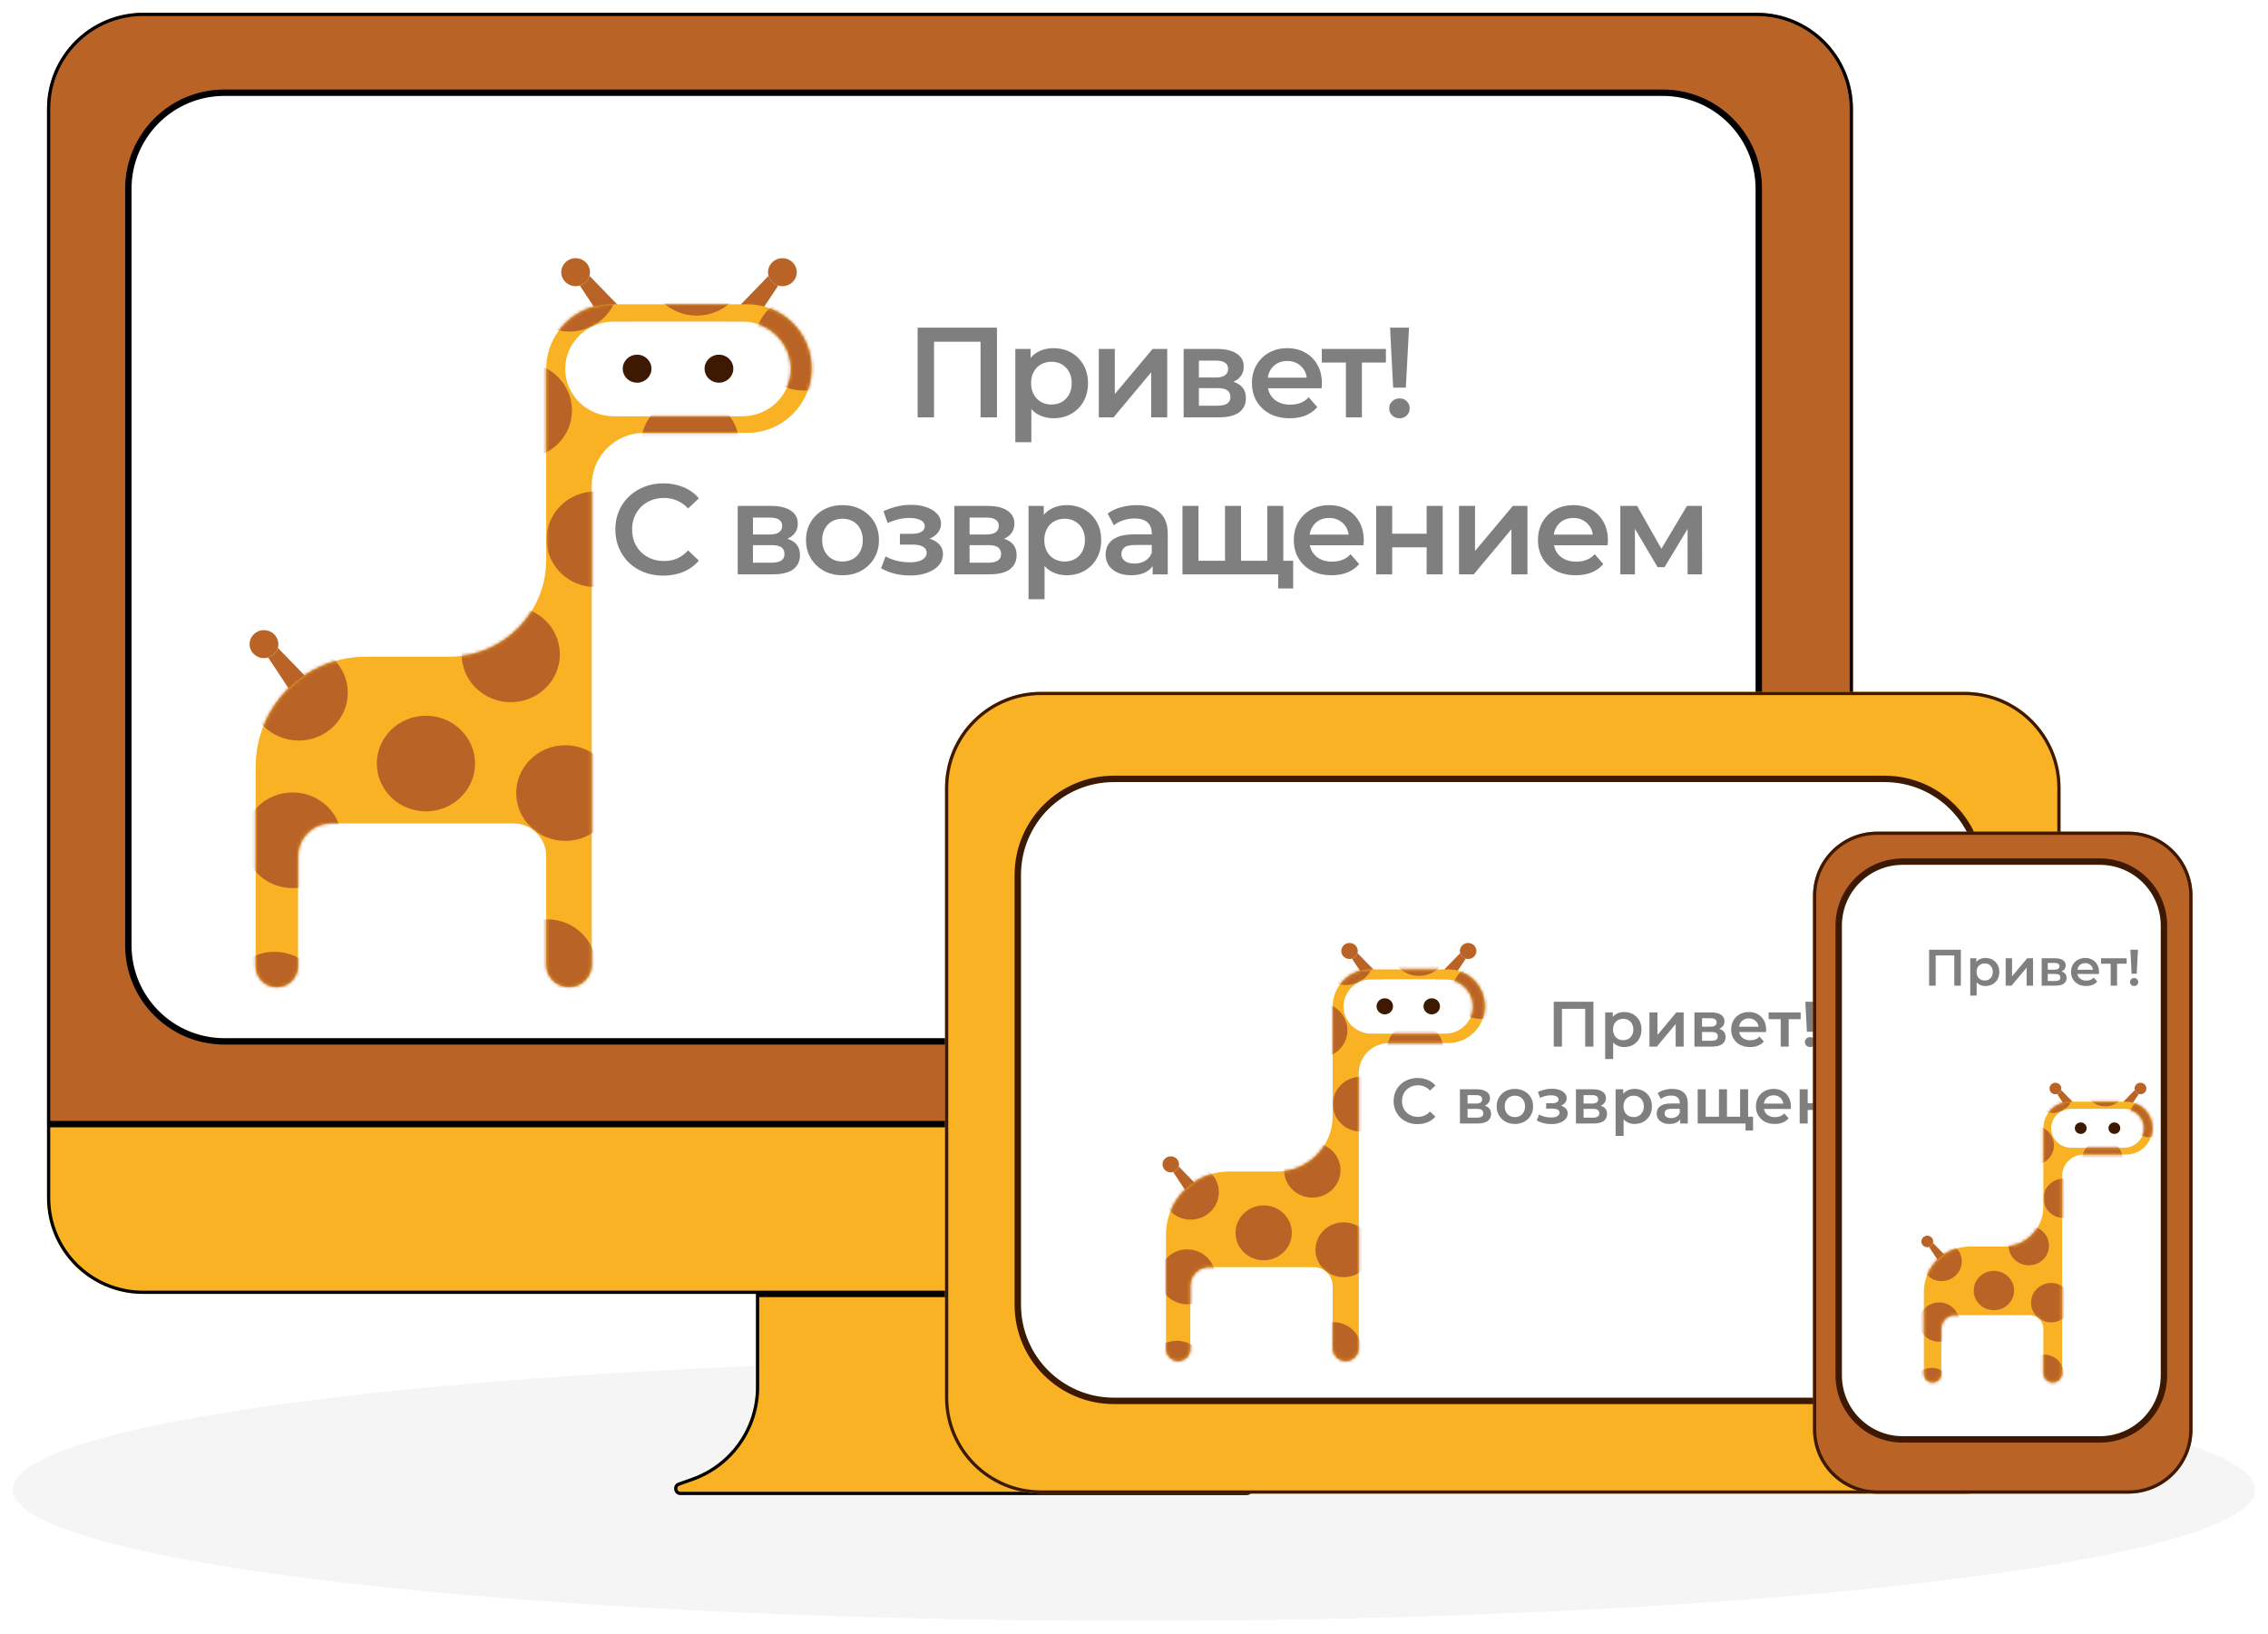 <svg width="708" height="510" viewBox="0 0 708 510" fill="none" xmlns="http://www.w3.org/2000/svg">
<g filter="url(#filter0_d_15_131)">
<ellipse cx="354" cy="460.942" rx="350" ry="41" fill="#F5F5F5"/>
<path d="M70.062 24.937C53.493 24.937 40.062 38.368 40.062 54.937V291.059C40.062 307.628 53.493 321.059 70.062 321.059H519.037C535.605 321.059 549.037 307.628 549.037 291.059V54.937C549.037 38.368 535.605 24.937 519.037 24.937H70.062Z" fill="white"/>
<path fill-rule="evenodd" clip-rule="evenodd" d="M578.426 30C578.426 13.431 564.995 0 548.426 0H44.68C28.111 0 14.68 13.431 14.68 30V346.887H578.426V30ZM70.062 321.059C53.493 321.059 40.062 307.628 40.062 291.059V54.937C40.062 38.368 53.493 24.937 70.062 24.937H519.037C535.605 24.937 549.037 38.368 549.037 54.937V291.059C549.037 307.628 535.605 321.059 519.037 321.059H70.062Z" fill="#B96426"/>
<path d="M14.68 346.887V369.877C14.68 386.446 28.111 399.877 44.68 399.877H235.992H365.574H548.426C564.995 399.877 578.426 386.446 578.426 369.877V346.887H14.68Z" fill="#FAB225"/>
<path d="M385.552 457.276C373.577 453.032 365.574 441.705 365.574 429V399.877H235.992V429C235.992 441.705 227.99 453.032 216.014 457.276L211.775 458.779C209.657 459.53 210.196 462.664 212.444 462.664H389.123C391.37 462.664 391.909 459.53 389.791 458.779L385.552 457.276Z" fill="#FAB225"/>
<path d="M235.992 399.377H235.492H44.68C28.387 399.377 15.18 386.169 15.18 369.877V347.387H577.926V369.877C577.926 386.169 564.719 399.377 548.426 399.377H366.074H365.574H235.992ZM577.926 346.387H15.18V30C15.18 13.708 28.387 0.5 44.68 0.5H548.426C564.719 0.5 577.926 13.708 577.926 30V346.387ZM70.062 24.437C53.217 24.437 39.562 38.092 39.562 54.937V291.059C39.562 307.904 53.217 321.559 70.062 321.559H519.037C535.881 321.559 549.537 307.904 549.537 291.059V54.937C549.537 38.092 535.881 24.437 519.037 24.437H70.062ZM40.562 54.937C40.562 38.644 53.769 25.437 70.062 25.437H519.037C535.329 25.437 548.537 38.644 548.537 54.937V291.059C548.537 307.352 535.329 320.559 519.037 320.559H70.062C53.769 320.559 40.562 307.352 40.562 291.059V54.937ZM365.074 429C365.074 441.917 373.21 453.433 385.385 457.748L389.624 459.25C391.213 459.813 390.808 462.164 389.123 462.164H212.444C210.758 462.164 210.354 459.813 211.943 459.25L216.182 457.748C228.356 453.433 236.492 441.917 236.492 429V400.377H365.074V429Z" stroke="black"/>
<path d="M286.459 126.278V98.278H311.219V126.278H306.099V101.398L307.299 102.678H290.379L291.579 101.398V126.278H286.459ZM328.794 126.558C327.061 126.558 325.474 126.158 324.034 125.358C322.621 124.558 321.487 123.358 320.634 121.758C319.807 120.132 319.394 118.078 319.394 115.598C319.394 113.092 319.794 111.038 320.594 109.438C321.421 107.838 322.541 106.652 323.954 105.878C325.367 105.078 326.981 104.678 328.794 104.678C330.901 104.678 332.754 105.132 334.354 106.038C335.981 106.945 337.261 108.212 338.194 109.838C339.154 111.465 339.634 113.385 339.634 115.598C339.634 117.812 339.154 119.745 338.194 121.398C337.261 123.025 335.981 124.292 334.354 125.198C332.754 126.105 330.901 126.558 328.794 126.558ZM316.954 134.038V104.918H321.714V109.958L321.554 115.638L321.954 121.318V134.038H316.954ZM328.234 122.278C329.434 122.278 330.501 122.012 331.434 121.478C332.394 120.945 333.154 120.172 333.714 119.158C334.274 118.145 334.554 116.958 334.554 115.598C334.554 114.212 334.274 113.025 333.714 112.038C333.154 111.025 332.394 110.252 331.434 109.718C330.501 109.185 329.434 108.918 328.234 108.918C327.034 108.918 325.954 109.185 324.994 109.718C324.034 110.252 323.274 111.025 322.714 112.038C322.154 113.025 321.874 114.212 321.874 115.598C321.874 116.958 322.154 118.145 322.714 119.158C323.274 120.172 324.034 120.945 324.994 121.478C325.954 122.012 327.034 122.278 328.234 122.278ZM343.01 126.278V104.918H348.01V118.998L359.81 104.918H364.37V126.278H359.37V112.198L347.61 126.278H343.01ZM369.496 126.278V104.918H379.936C382.523 104.918 384.55 105.398 386.016 106.358C387.51 107.318 388.256 108.678 388.256 110.438C388.256 112.172 387.563 113.532 386.176 114.518C384.79 115.478 382.95 115.958 380.656 115.958L381.256 114.718C383.843 114.718 385.763 115.198 387.016 116.158C388.296 117.092 388.936 118.465 388.936 120.278C388.936 122.172 388.23 123.652 386.816 124.718C385.403 125.758 383.256 126.278 380.376 126.278H369.496ZM374.256 122.638H379.976C381.336 122.638 382.363 122.425 383.056 121.998C383.75 121.545 384.096 120.865 384.096 119.958C384.096 118.998 383.776 118.292 383.136 117.838C382.496 117.385 381.496 117.158 380.136 117.158H374.256V122.638ZM374.256 113.838H379.496C380.776 113.838 381.736 113.612 382.376 113.158C383.043 112.678 383.376 112.012 383.376 111.158C383.376 110.278 383.043 109.625 382.376 109.198C381.736 108.772 380.776 108.558 379.496 108.558H374.256V113.838ZM402.622 126.558C400.249 126.558 398.169 126.092 396.382 125.158C394.622 124.198 393.249 122.892 392.262 121.238C391.302 119.585 390.822 117.705 390.822 115.598C390.822 113.465 391.289 111.585 392.222 109.958C393.182 108.305 394.489 107.012 396.142 106.078C397.822 105.145 399.729 104.678 401.862 104.678C403.942 104.678 405.795 105.132 407.422 106.038C409.049 106.945 410.329 108.225 411.262 109.878C412.195 111.532 412.662 113.478 412.662 115.718C412.662 115.932 412.649 116.172 412.622 116.438C412.622 116.705 412.609 116.958 412.582 117.198H394.782V113.878H409.942L407.982 114.918C408.009 113.692 407.755 112.612 407.222 111.678C406.689 110.745 405.955 110.012 405.022 109.478C404.115 108.945 403.062 108.678 401.862 108.678C400.635 108.678 399.555 108.945 398.622 109.478C397.715 110.012 396.995 110.758 396.462 111.718C395.955 112.652 395.702 113.758 395.702 115.038V115.838C395.702 117.118 395.995 118.252 396.582 119.238C397.169 120.225 397.995 120.985 399.062 121.518C400.129 122.052 401.355 122.318 402.742 122.318C403.942 122.318 405.022 122.132 405.982 121.758C406.942 121.385 407.795 120.798 408.542 119.998L411.222 123.078C410.262 124.198 409.049 125.065 407.582 125.678C406.142 126.265 404.489 126.558 402.622 126.558ZM420.15 126.278V107.958L421.31 109.158H412.63V104.918H432.63V109.158H423.99L425.15 107.958V126.278H420.15ZM434.897 116.998L433.937 98.278H439.857L438.857 116.998H434.897ZM436.897 126.558C435.964 126.558 435.191 126.252 434.577 125.638C433.964 125.025 433.657 124.292 433.657 123.438C433.657 122.585 433.964 121.865 434.577 121.278C435.191 120.665 435.964 120.358 436.897 120.358C437.831 120.358 438.591 120.665 439.177 121.278C439.764 121.865 440.057 122.585 440.057 123.438C440.057 124.292 439.764 125.025 439.177 125.638C438.591 126.252 437.831 126.558 436.897 126.558ZM207.047 175.678C204.914 175.678 202.927 175.332 201.087 174.638C199.274 173.918 197.687 172.918 196.327 171.638C194.994 170.332 193.954 168.798 193.207 167.038C192.461 165.278 192.087 163.358 192.087 161.278C192.087 159.198 192.461 157.278 193.207 155.518C193.954 153.758 195.007 152.238 196.367 150.958C197.727 149.652 199.314 148.652 201.127 147.958C202.941 147.238 204.927 146.878 207.087 146.878C209.381 146.878 211.474 147.278 213.367 148.078C215.261 148.852 216.861 150.012 218.167 151.558L214.807 154.718C213.794 153.625 212.661 152.812 211.407 152.278C210.154 151.718 208.794 151.438 207.327 151.438C205.861 151.438 204.514 151.678 203.287 152.158C202.087 152.638 201.034 153.318 200.127 154.198C199.247 155.078 198.554 156.118 198.047 157.318C197.567 158.518 197.327 159.838 197.327 161.278C197.327 162.718 197.567 164.038 198.047 165.238C198.554 166.438 199.247 167.478 200.127 168.358C201.034 169.238 202.087 169.918 203.287 170.398C204.514 170.878 205.861 171.118 207.327 171.118C208.794 171.118 210.154 170.852 211.407 170.318C212.661 169.758 213.794 168.918 214.807 167.798L218.167 170.998C216.861 172.518 215.261 173.678 213.367 174.478C211.474 175.278 209.367 175.678 207.047 175.678ZM230.29 175.278V153.918H240.73C243.317 153.918 245.343 154.398 246.81 155.358C248.303 156.318 249.05 157.678 249.05 159.438C249.05 161.172 248.357 162.532 246.97 163.518C245.583 164.478 243.743 164.958 241.45 164.958L242.05 163.718C244.637 163.718 246.557 164.198 247.81 165.158C249.09 166.092 249.73 167.465 249.73 169.278C249.73 171.172 249.023 172.652 247.61 173.718C246.197 174.758 244.05 175.278 241.17 175.278H230.29ZM235.05 171.638H240.77C242.13 171.638 243.157 171.425 243.85 170.998C244.543 170.545 244.89 169.865 244.89 168.958C244.89 167.998 244.57 167.292 243.93 166.838C243.29 166.385 242.29 166.158 240.93 166.158H235.05V171.638ZM235.05 162.838H240.29C241.57 162.838 242.53 162.612 243.17 162.158C243.837 161.678 244.17 161.012 244.17 160.158C244.17 159.278 243.837 158.625 243.17 158.198C242.53 157.772 241.57 157.558 240.29 157.558H235.05V162.838ZM262.976 175.558C260.789 175.558 258.842 175.092 257.136 174.158C255.429 173.198 254.082 171.892 253.096 170.238C252.109 168.585 251.616 166.705 251.616 164.598C251.616 162.465 252.109 160.585 253.096 158.958C254.082 157.305 255.429 156.012 257.136 155.078C258.842 154.145 260.789 153.678 262.976 153.678C265.189 153.678 267.149 154.145 268.856 155.078C270.589 156.012 271.936 157.292 272.896 158.918C273.882 160.545 274.376 162.438 274.376 164.598C274.376 166.705 273.882 168.585 272.896 170.238C271.936 171.892 270.589 173.198 268.856 174.158C267.149 175.092 265.189 175.558 262.976 175.558ZM262.976 171.278C264.202 171.278 265.296 171.012 266.256 170.478C267.216 169.945 267.962 169.172 268.496 168.158C269.056 167.145 269.336 165.958 269.336 164.598C269.336 163.212 269.056 162.025 268.496 161.038C267.962 160.025 267.216 159.252 266.256 158.718C265.296 158.185 264.216 157.918 263.016 157.918C261.789 157.918 260.696 158.185 259.736 158.718C258.802 159.252 258.056 160.025 257.496 161.038C256.936 162.025 256.656 163.212 256.656 164.598C256.656 165.958 256.936 167.145 257.496 168.158C258.056 169.172 258.802 169.945 259.736 170.478C260.696 171.012 261.776 171.278 262.976 171.278ZM284.163 175.638C282.536 175.638 280.923 175.452 279.323 175.078C277.749 174.678 276.323 174.118 275.043 173.398L276.443 169.678C277.483 170.265 278.656 170.718 279.963 171.038C281.269 171.358 282.576 171.518 283.883 171.518C285.003 171.518 285.963 171.412 286.763 171.198C287.563 170.958 288.176 170.612 288.603 170.158C289.056 169.705 289.283 169.185 289.283 168.598C289.283 167.745 288.909 167.105 288.163 166.678C287.443 166.225 286.403 165.998 285.043 165.998H280.923V162.638H284.643C285.496 162.638 286.216 162.545 286.803 162.358C287.416 162.172 287.883 161.892 288.203 161.518C288.523 161.145 288.683 160.705 288.683 160.198C288.683 159.692 288.483 159.252 288.083 158.878C287.709 158.478 287.163 158.185 286.443 157.998C285.723 157.785 284.856 157.678 283.843 157.678C282.776 157.678 281.669 157.812 280.523 158.078C279.403 158.345 278.256 158.732 277.083 159.238L275.803 155.558C277.163 154.945 278.483 154.478 279.763 154.158C281.069 153.812 282.363 153.625 283.643 153.598C285.589 153.518 287.323 153.718 288.843 154.198C290.363 154.678 291.563 155.372 292.443 156.278C293.323 157.185 293.763 158.252 293.763 159.478C293.763 160.492 293.443 161.412 292.803 162.238C292.189 163.038 291.336 163.665 290.243 164.118C289.176 164.572 287.949 164.798 286.563 164.798L286.723 163.718C289.096 163.718 290.963 164.198 292.323 165.158C293.683 166.092 294.363 167.372 294.363 168.998C294.363 170.305 293.923 171.465 293.043 172.478C292.163 173.465 290.949 174.238 289.403 174.798C287.883 175.358 286.136 175.638 284.163 175.638ZM297.912 175.278V153.918H308.352C310.939 153.918 312.965 154.398 314.432 155.358C315.925 156.318 316.672 157.678 316.672 159.438C316.672 161.172 315.979 162.532 314.592 163.518C313.205 164.478 311.365 164.958 309.072 164.958L309.672 163.718C312.259 163.718 314.179 164.198 315.432 165.158C316.712 166.092 317.352 167.465 317.352 169.278C317.352 171.172 316.645 172.652 315.232 173.718C313.819 174.758 311.672 175.278 308.792 175.278H297.912ZM302.672 171.638H308.392C309.752 171.638 310.779 171.425 311.472 170.998C312.165 170.545 312.512 169.865 312.512 168.958C312.512 167.998 312.192 167.292 311.552 166.838C310.912 166.385 309.912 166.158 308.552 166.158H302.672V171.638ZM302.672 162.838H307.912C309.192 162.838 310.152 162.612 310.792 162.158C311.459 161.678 311.792 161.012 311.792 160.158C311.792 159.278 311.459 158.625 310.792 158.198C310.152 157.772 309.192 157.558 307.912 157.558H302.672V162.838ZM332.918 175.558C331.184 175.558 329.598 175.158 328.158 174.358C326.744 173.558 325.611 172.358 324.758 170.758C323.931 169.132 323.518 167.078 323.518 164.598C323.518 162.092 323.918 160.038 324.718 158.438C325.544 156.838 326.664 155.652 328.078 154.878C329.491 154.078 331.104 153.678 332.918 153.678C335.024 153.678 336.878 154.132 338.478 155.038C340.104 155.945 341.384 157.212 342.318 158.838C343.278 160.465 343.758 162.385 343.758 164.598C343.758 166.812 343.278 168.745 342.318 170.398C341.384 172.025 340.104 173.292 338.478 174.198C336.878 175.105 335.024 175.558 332.918 175.558ZM321.078 183.038V153.918H325.838V158.958L325.678 164.638L326.078 170.318V183.038H321.078ZM332.358 171.278C333.558 171.278 334.624 171.012 335.558 170.478C336.518 169.945 337.278 169.172 337.838 168.158C338.398 167.145 338.678 165.958 338.678 164.598C338.678 163.212 338.398 162.025 337.838 161.038C337.278 160.025 336.518 159.252 335.558 158.718C334.624 158.185 333.558 157.918 332.358 157.918C331.158 157.918 330.078 158.185 329.118 158.718C328.158 159.252 327.398 160.025 326.838 161.038C326.278 162.025 325.998 163.212 325.998 164.598C325.998 165.958 326.278 167.145 326.838 168.158C327.398 169.172 328.158 169.945 329.118 170.478C330.078 171.012 331.158 171.278 332.358 171.278ZM359.82 175.278V170.958L359.54 170.038V162.478C359.54 161.012 359.1 159.878 358.22 159.078C357.34 158.252 356.007 157.838 354.22 157.838C353.02 157.838 351.834 158.025 350.66 158.398C349.514 158.772 348.54 159.292 347.74 159.958L345.78 156.318C346.927 155.438 348.287 154.785 349.86 154.358C351.46 153.905 353.114 153.678 354.82 153.678C357.914 153.678 360.3 154.425 361.98 155.918C363.687 157.385 364.54 159.665 364.54 162.758V175.278H359.82ZM353.1 175.558C351.5 175.558 350.1 175.292 348.9 174.758C347.7 174.198 346.767 173.438 346.1 172.478C345.46 171.492 345.14 170.385 345.14 169.158C345.14 167.958 345.42 166.878 345.98 165.918C346.567 164.958 347.514 164.198 348.82 163.638C350.127 163.078 351.86 162.798 354.02 162.798H360.22V166.118H354.38C352.674 166.118 351.527 166.398 350.94 166.958C350.354 167.492 350.06 168.158 350.06 168.958C350.06 169.865 350.42 170.585 351.14 171.118C351.86 171.652 352.86 171.918 354.14 171.918C355.367 171.918 356.46 171.638 357.42 171.078C358.407 170.518 359.114 169.692 359.54 168.598L360.38 171.598C359.9 172.852 359.034 173.825 357.78 174.518C356.554 175.212 354.994 175.558 353.1 175.558ZM383.488 171.038L382.408 172.238V153.918H387.408V172.238L386.208 171.038H396.768L395.608 172.238V153.918H400.608V175.278H369.128V153.918H374.128V172.238L372.968 171.038H383.488ZM399.008 179.678V174.038L400.168 175.278H395.448V171.038H403.688V179.678H399.008ZM415.691 175.558C413.317 175.558 411.237 175.092 409.451 174.158C407.691 173.198 406.317 171.892 405.331 170.238C404.371 168.585 403.891 166.705 403.891 164.598C403.891 162.465 404.357 160.585 405.291 158.958C406.251 157.305 407.557 156.012 409.211 155.078C410.891 154.145 412.797 153.678 414.931 153.678C417.011 153.678 418.864 154.132 420.491 155.038C422.117 155.945 423.397 157.225 424.331 158.878C425.264 160.532 425.731 162.478 425.731 164.718C425.731 164.932 425.717 165.172 425.691 165.438C425.691 165.705 425.677 165.958 425.651 166.198H407.851V162.878H423.011L421.051 163.918C421.077 162.692 420.824 161.612 420.291 160.678C419.757 159.745 419.024 159.012 418.091 158.478C417.184 157.945 416.131 157.678 414.931 157.678C413.704 157.678 412.624 157.945 411.691 158.478C410.784 159.012 410.064 159.758 409.531 160.718C409.024 161.652 408.771 162.758 408.771 164.038V164.838C408.771 166.118 409.064 167.252 409.651 168.238C410.237 169.225 411.064 169.985 412.131 170.518C413.197 171.052 414.424 171.318 415.811 171.318C417.011 171.318 418.091 171.132 419.051 170.758C420.011 170.385 420.864 169.798 421.611 168.998L424.291 172.078C423.331 173.198 422.117 174.065 420.651 174.678C419.211 175.265 417.557 175.558 415.691 175.558ZM429.599 175.278V153.918H434.599V162.598H445.359V153.918H450.359V175.278H445.359V166.838H434.599V175.278H429.599ZM455.46 175.278V153.918H460.46V167.998L472.26 153.918H476.82V175.278H471.82V161.198L460.06 175.278H455.46ZM491.906 175.558C489.533 175.558 487.453 175.092 485.666 174.158C483.906 173.198 482.533 171.892 481.546 170.238C480.586 168.585 480.106 166.705 480.106 164.598C480.106 162.465 480.573 160.585 481.506 158.958C482.466 157.305 483.773 156.012 485.426 155.078C487.106 154.145 489.013 153.678 491.146 153.678C493.226 153.678 495.08 154.132 496.706 155.038C498.333 155.945 499.613 157.225 500.546 158.878C501.48 160.532 501.946 162.478 501.946 164.718C501.946 164.932 501.933 165.172 501.906 165.438C501.906 165.705 501.893 165.958 501.866 166.198H484.066V162.878H499.226L497.266 163.918C497.293 162.692 497.04 161.612 496.506 160.678C495.973 159.745 495.24 159.012 494.306 158.478C493.4 157.945 492.346 157.678 491.146 157.678C489.92 157.678 488.84 157.945 487.906 158.478C487 159.012 486.28 159.758 485.746 160.718C485.24 161.652 484.986 162.758 484.986 164.038V164.838C484.986 166.118 485.28 167.252 485.866 168.238C486.453 169.225 487.28 169.985 488.346 170.518C489.413 171.052 490.64 171.318 492.026 171.318C493.226 171.318 494.306 171.132 495.266 170.758C496.226 170.385 497.08 169.798 497.826 168.998L500.506 172.078C499.546 173.198 498.333 174.065 496.866 174.678C495.426 175.265 493.773 175.558 491.906 175.558ZM505.815 175.278V153.918H511.055L519.655 169.078H517.575L526.615 153.918H531.295L531.335 175.278H526.815V159.278L527.615 159.798L519.615 173.038H517.455L509.415 159.438L510.375 159.198V175.278H505.815Z" fill="black" fill-opacity="0.5"/>
<g filter="url(#filter1_d_15_131)">
<path fill-rule="evenodd" clip-rule="evenodd" d="M357.724 239.125C341.155 239.125 327.724 252.556 327.724 269.125V403.274C327.724 419.843 341.155 433.274 357.724 433.274H598.299C614.868 433.274 628.299 419.843 628.299 403.274V269.125C628.299 252.556 614.868 239.125 598.299 239.125H357.724Z" fill="white"/>
<path fill-rule="evenodd" clip-rule="evenodd" d="M305.014 241.961C305.014 225.393 318.445 211.961 335.014 211.961H623.236C639.805 211.961 653.236 225.393 653.236 241.961V432.219C653.236 448.787 639.805 462.219 623.236 462.219H335.014C318.445 462.219 305.014 448.787 305.014 432.219V241.961ZM357.724 433.274C341.155 433.274 327.724 419.843 327.724 403.274V269.125C327.724 252.556 341.155 239.125 357.724 239.125H598.299C614.868 239.125 628.299 252.556 628.299 269.125V403.274C628.299 419.843 614.868 433.274 598.299 433.274H357.724Z" fill="#FAB225"/>
<path d="M357.724 238.625C340.879 238.625 327.224 252.28 327.224 269.125V403.274C327.224 420.119 340.879 433.774 357.724 433.774H598.299C615.144 433.774 628.799 420.119 628.799 403.274V269.125C628.799 252.28 615.144 238.625 598.299 238.625H357.724ZM328.224 269.125C328.224 252.832 341.431 239.625 357.724 239.625H598.299C614.592 239.625 627.799 252.832 627.799 269.125V403.274C627.799 419.567 614.592 432.774 598.299 432.774H357.724C341.431 432.774 328.224 419.567 328.224 403.274V269.125ZM305.514 241.961C305.514 225.669 318.721 212.461 335.014 212.461H623.236C639.528 212.461 652.736 225.669 652.736 241.961V432.219C652.736 448.511 639.528 461.719 623.236 461.719H335.014C318.721 461.719 305.514 448.511 305.514 432.219V241.961Z" stroke="#3C1900"/>
</g>
<path d="M485.033 322.693V308.693H497.413V322.693H494.853V310.253L495.453 310.893H486.993L487.593 310.253V322.693H485.033ZM507.001 322.833C506.134 322.833 505.341 322.633 504.621 322.233C503.914 321.833 503.347 321.233 502.921 320.433C502.507 319.62 502.301 318.593 502.301 317.353C502.301 316.1 502.501 315.073 502.901 314.273C503.314 313.473 503.874 312.88 504.581 312.493C505.287 312.093 506.094 311.893 507.001 311.893C508.054 311.893 508.981 312.12 509.781 312.573C510.594 313.026 511.234 313.66 511.701 314.473C512.181 315.286 512.421 316.246 512.421 317.353C512.421 318.46 512.181 319.426 511.701 320.253C511.234 321.066 510.594 321.7 509.781 322.153C508.981 322.606 508.054 322.833 507.001 322.833ZM501.081 326.573V312.013H503.461V314.533L503.381 317.373L503.581 320.213V326.573H501.081ZM506.721 320.693C507.321 320.693 507.854 320.56 508.321 320.293C508.801 320.026 509.181 319.64 509.461 319.133C509.741 318.626 509.881 318.033 509.881 317.353C509.881 316.66 509.741 316.066 509.461 315.573C509.181 315.066 508.801 314.68 508.321 314.413C507.854 314.146 507.321 314.013 506.721 314.013C506.121 314.013 505.581 314.146 505.101 314.413C504.621 314.68 504.241 315.066 503.961 315.573C503.681 316.066 503.541 316.66 503.541 317.353C503.541 318.033 503.681 318.626 503.961 319.133C504.241 319.64 504.621 320.026 505.101 320.293C505.581 320.56 506.121 320.693 506.721 320.693ZM514.909 322.693V312.013H517.409V319.053L523.309 312.013H525.589V322.693H523.089V315.653L517.209 322.693H514.909ZM528.952 322.693V312.013H534.172C535.465 312.013 536.478 312.253 537.212 312.733C537.958 313.213 538.332 313.893 538.332 314.773C538.332 315.64 537.985 316.32 537.292 316.813C536.598 317.293 535.678 317.533 534.532 317.533L534.832 316.913C536.125 316.913 537.085 317.153 537.712 317.633C538.352 318.1 538.672 318.786 538.672 319.693C538.672 320.64 538.318 321.38 537.612 321.913C536.905 322.433 535.832 322.693 534.392 322.693H528.952ZM531.332 320.873H534.192C534.872 320.873 535.385 320.766 535.732 320.553C536.078 320.326 536.252 319.986 536.252 319.533C536.252 319.053 536.092 318.7 535.772 318.473C535.452 318.246 534.952 318.133 534.272 318.133H531.332V320.873ZM531.332 316.473H533.952C534.592 316.473 535.072 316.36 535.392 316.133C535.725 315.893 535.892 315.56 535.892 315.133C535.892 314.693 535.725 314.366 535.392 314.153C535.072 313.94 534.592 313.833 533.952 313.833H531.332V316.473ZM546.314 322.833C545.128 322.833 544.088 322.6 543.194 322.133C542.314 321.653 541.628 321 541.134 320.173C540.654 319.346 540.414 318.406 540.414 317.353C540.414 316.286 540.648 315.346 541.114 314.533C541.594 313.706 542.248 313.06 543.074 312.593C543.914 312.126 544.868 311.893 545.934 311.893C546.974 311.893 547.901 312.12 548.714 312.573C549.528 313.026 550.168 313.666 550.634 314.493C551.101 315.32 551.334 316.293 551.334 317.413C551.334 317.52 551.328 317.64 551.314 317.773C551.314 317.906 551.308 318.033 551.294 318.153H542.394V316.493H549.974L548.994 317.013C549.008 316.4 548.881 315.86 548.614 315.393C548.348 314.926 547.981 314.56 547.514 314.293C547.061 314.026 546.534 313.893 545.934 313.893C545.321 313.893 544.781 314.026 544.314 314.293C543.861 314.56 543.501 314.933 543.234 315.413C542.981 315.88 542.854 316.433 542.854 317.073V317.473C542.854 318.113 543.001 318.68 543.294 319.173C543.588 319.666 544.001 320.046 544.534 320.313C545.068 320.58 545.681 320.713 546.374 320.713C546.974 320.713 547.514 320.62 547.994 320.433C548.474 320.246 548.901 319.953 549.274 319.553L550.614 321.093C550.134 321.653 549.528 322.086 548.794 322.393C548.074 322.686 547.248 322.833 546.314 322.833ZM555.879 322.693V313.533L556.459 314.133H552.119V312.013H562.119V314.133H557.799L558.379 313.533V322.693H555.879ZM564.052 318.053L563.572 308.693H566.532L566.032 318.053H564.052ZM565.052 322.833C564.585 322.833 564.199 322.68 563.892 322.373C563.585 322.066 563.432 321.7 563.432 321.273C563.432 320.846 563.585 320.486 563.892 320.193C564.199 319.886 564.585 319.733 565.052 319.733C565.519 319.733 565.899 319.886 566.192 320.193C566.485 320.486 566.632 320.846 566.632 321.273C566.632 321.7 566.485 322.066 566.192 322.373C565.899 322.68 565.519 322.833 565.052 322.833ZM442.527 346.893C441.46 346.893 440.467 346.72 439.547 346.373C438.64 346.013 437.847 345.513 437.167 344.873C436.5 344.22 435.98 343.453 435.607 342.573C435.234 341.693 435.047 340.733 435.047 339.693C435.047 338.653 435.234 337.693 435.607 336.813C435.98 335.933 436.507 335.173 437.187 334.533C437.867 333.88 438.66 333.38 439.567 333.033C440.474 332.673 441.467 332.493 442.547 332.493C443.694 332.493 444.74 332.693 445.687 333.093C446.634 333.48 447.434 334.06 448.087 334.833L446.407 336.413C445.9 335.866 445.334 335.46 444.707 335.193C444.08 334.913 443.4 334.773 442.667 334.773C441.934 334.773 441.26 334.893 440.647 335.133C440.047 335.373 439.52 335.713 439.067 336.153C438.627 336.593 438.28 337.113 438.027 337.713C437.787 338.313 437.667 338.973 437.667 339.693C437.667 340.413 437.787 341.073 438.027 341.673C438.28 342.273 438.627 342.793 439.067 343.233C439.52 343.673 440.047 344.013 440.647 344.253C441.26 344.493 441.934 344.613 442.667 344.613C443.4 344.613 444.08 344.48 444.707 344.213C445.334 343.933 445.9 343.513 446.407 342.953L448.087 344.553C447.434 345.313 446.634 345.893 445.687 346.293C444.74 346.693 443.687 346.893 442.527 346.893ZM455.749 346.693V336.013H460.969C462.262 336.013 463.275 336.253 464.009 336.733C464.755 337.213 465.129 337.893 465.129 338.773C465.129 339.64 464.782 340.32 464.089 340.813C463.395 341.293 462.475 341.533 461.329 341.533L461.629 340.913C462.922 340.913 463.882 341.153 464.509 341.633C465.149 342.1 465.469 342.786 465.469 343.693C465.469 344.64 465.115 345.38 464.409 345.913C463.702 346.433 462.629 346.693 461.189 346.693H455.749ZM458.129 344.873H460.989C461.669 344.873 462.182 344.766 462.529 344.553C462.875 344.326 463.049 343.986 463.049 343.533C463.049 343.053 462.889 342.7 462.569 342.473C462.249 342.246 461.749 342.133 461.069 342.133H458.129V344.873ZM458.129 340.473H460.749C461.389 340.473 461.869 340.36 462.189 340.133C462.522 339.893 462.689 339.56 462.689 339.133C462.689 338.693 462.522 338.366 462.189 338.153C461.869 337.94 461.389 337.833 460.749 337.833H458.129V340.473ZM472.891 346.833C471.798 346.833 470.825 346.6 469.971 346.133C469.118 345.653 468.445 345 467.951 344.173C467.458 343.346 467.211 342.406 467.211 341.353C467.211 340.286 467.458 339.346 467.951 338.533C468.445 337.706 469.118 337.06 469.971 336.593C470.825 336.126 471.798 335.893 472.891 335.893C473.998 335.893 474.978 336.126 475.831 336.593C476.698 337.06 477.371 337.7 477.851 338.513C478.345 339.326 478.591 340.273 478.591 341.353C478.591 342.406 478.345 343.346 477.851 344.173C477.371 345 476.698 345.653 475.831 346.133C474.978 346.6 473.998 346.833 472.891 346.833ZM472.891 344.693C473.505 344.693 474.051 344.56 474.531 344.293C475.011 344.026 475.385 343.64 475.651 343.133C475.931 342.626 476.071 342.033 476.071 341.353C476.071 340.66 475.931 340.066 475.651 339.573C475.385 339.066 475.011 338.68 474.531 338.413C474.051 338.146 473.511 338.013 472.911 338.013C472.298 338.013 471.751 338.146 471.271 338.413C470.805 338.68 470.431 339.066 470.151 339.573C469.871 340.066 469.731 340.66 469.731 341.353C469.731 342.033 469.871 342.626 470.151 343.133C470.431 343.64 470.805 344.026 471.271 344.293C471.751 344.56 472.291 344.693 472.891 344.693ZM484.285 346.873C483.471 346.873 482.665 346.78 481.865 346.593C481.078 346.393 480.365 346.113 479.725 345.753L480.425 343.893C480.945 344.186 481.531 344.413 482.185 344.573C482.838 344.733 483.491 344.813 484.145 344.813C484.705 344.813 485.185 344.76 485.585 344.653C485.985 344.533 486.291 344.36 486.505 344.133C486.731 343.906 486.845 343.646 486.845 343.353C486.845 342.926 486.658 342.606 486.285 342.393C485.925 342.166 485.405 342.053 484.725 342.053H482.665V340.373H484.525C484.951 340.373 485.311 340.326 485.605 340.233C485.911 340.14 486.145 340 486.305 339.813C486.465 339.626 486.545 339.406 486.545 339.153C486.545 338.9 486.445 338.68 486.245 338.493C486.058 338.293 485.785 338.146 485.425 338.053C485.065 337.946 484.631 337.893 484.125 337.893C483.591 337.893 483.038 337.96 482.465 338.093C481.905 338.226 481.331 338.42 480.745 338.673L480.105 336.833C480.785 336.526 481.445 336.293 482.085 336.133C482.738 335.96 483.385 335.866 484.025 335.853C484.998 335.813 485.865 335.913 486.625 336.153C487.385 336.393 487.985 336.74 488.425 337.193C488.865 337.646 489.085 338.18 489.085 338.793C489.085 339.3 488.925 339.76 488.605 340.173C488.298 340.573 487.871 340.886 487.325 341.113C486.791 341.34 486.178 341.453 485.485 341.453L485.565 340.913C486.751 340.913 487.685 341.153 488.365 341.633C489.045 342.1 489.385 342.74 489.385 343.553C489.385 344.206 489.165 344.786 488.725 345.293C488.285 345.786 487.678 346.173 486.905 346.453C486.145 346.733 485.271 346.873 484.285 346.873ZM491.959 346.693V336.013H497.179C498.473 336.013 499.486 336.253 500.219 336.733C500.966 337.213 501.339 337.893 501.339 338.773C501.339 339.64 500.993 340.32 500.299 340.813C499.606 341.293 498.686 341.533 497.539 341.533L497.839 340.913C499.133 340.913 500.093 341.153 500.719 341.633C501.359 342.1 501.679 342.786 501.679 343.693C501.679 344.64 501.326 345.38 500.619 345.913C499.913 346.433 498.839 346.693 497.399 346.693H491.959ZM494.339 344.873H497.199C497.879 344.873 498.393 344.766 498.739 344.553C499.086 344.326 499.259 343.986 499.259 343.533C499.259 343.053 499.099 342.7 498.779 342.473C498.459 342.246 497.959 342.133 497.279 342.133H494.339V344.873ZM494.339 340.473H496.959C497.599 340.473 498.079 340.36 498.399 340.133C498.733 339.893 498.899 339.56 498.899 339.133C498.899 338.693 498.733 338.366 498.399 338.153C498.079 337.94 497.599 337.833 496.959 337.833H494.339V340.473ZM510.262 346.833C509.396 346.833 508.602 346.633 507.882 346.233C507.176 345.833 506.609 345.233 506.182 344.433C505.769 343.62 505.562 342.593 505.562 341.353C505.562 340.1 505.762 339.073 506.162 338.273C506.576 337.473 507.136 336.88 507.842 336.493C508.549 336.093 509.356 335.893 510.262 335.893C511.316 335.893 512.242 336.12 513.042 336.573C513.856 337.026 514.496 337.66 514.962 338.473C515.442 339.286 515.682 340.246 515.682 341.353C515.682 342.46 515.442 343.426 514.962 344.253C514.496 345.066 513.856 345.7 513.042 346.153C512.242 346.606 511.316 346.833 510.262 346.833ZM504.342 350.573V336.013H506.722V338.533L506.642 341.373L506.842 344.213V350.573H504.342ZM509.982 344.693C510.582 344.693 511.116 344.56 511.582 344.293C512.062 344.026 512.442 343.64 512.722 343.133C513.002 342.626 513.142 342.033 513.142 341.353C513.142 340.66 513.002 340.066 512.722 339.573C512.442 339.066 512.062 338.68 511.582 338.413C511.116 338.146 510.582 338.013 509.982 338.013C509.382 338.013 508.842 338.146 508.362 338.413C507.882 338.68 507.502 339.066 507.222 339.573C506.942 340.066 506.802 340.66 506.802 341.353C506.802 342.033 506.942 342.626 507.222 343.133C507.502 343.64 507.882 344.026 508.362 344.293C508.842 344.56 509.382 344.693 509.982 344.693ZM524.514 346.693V344.533L524.374 344.073V340.293C524.374 339.56 524.154 338.993 523.714 338.593C523.274 338.18 522.607 337.973 521.714 337.973C521.114 337.973 520.52 338.066 519.934 338.253C519.36 338.44 518.874 338.7 518.474 339.033L517.494 337.213C518.067 336.773 518.747 336.446 519.534 336.233C520.334 336.006 521.16 335.893 522.014 335.893C523.56 335.893 524.754 336.266 525.594 337.013C526.447 337.746 526.874 338.886 526.874 340.433V346.693H524.514ZM521.154 346.833C520.354 346.833 519.654 346.7 519.054 346.433C518.454 346.153 517.987 345.773 517.654 345.293C517.334 344.8 517.174 344.246 517.174 343.633C517.174 343.033 517.314 342.493 517.594 342.013C517.887 341.533 518.36 341.153 519.014 340.873C519.667 340.593 520.534 340.453 521.614 340.453H524.714V342.113H521.794C520.94 342.113 520.367 342.253 520.074 342.533C519.78 342.8 519.634 343.133 519.634 343.533C519.634 343.986 519.814 344.346 520.174 344.613C520.534 344.88 521.034 345.013 521.674 345.013C522.287 345.013 522.834 344.873 523.314 344.593C523.807 344.313 524.16 343.9 524.374 343.353L524.794 344.853C524.554 345.48 524.12 345.966 523.494 346.313C522.88 346.66 522.1 346.833 521.154 346.833ZM537.147 344.573L536.607 345.173V336.013H539.107V345.173L538.507 344.573H543.787L543.207 345.173V336.013H545.707V346.693H529.967V336.013H532.467V345.173L531.887 344.573H537.147ZM544.907 348.893V346.073L545.487 346.693H543.127V344.573H547.247V348.893H544.907ZM554.049 346.833C552.862 346.833 551.822 346.6 550.929 346.133C550.049 345.653 549.362 345 548.869 344.173C548.389 343.346 548.149 342.406 548.149 341.353C548.149 340.286 548.382 339.346 548.849 338.533C549.329 337.706 549.982 337.06 550.809 336.593C551.649 336.126 552.602 335.893 553.669 335.893C554.709 335.893 555.636 336.12 556.449 336.573C557.262 337.026 557.902 337.666 558.369 338.493C558.836 339.32 559.069 340.293 559.069 341.413C559.069 341.52 559.062 341.64 559.049 341.773C559.049 341.906 559.042 342.033 559.029 342.153H550.129V340.493H557.709L556.729 341.013C556.742 340.4 556.616 339.86 556.349 339.393C556.082 338.926 555.716 338.56 555.249 338.293C554.796 338.026 554.269 337.893 553.669 337.893C553.056 337.893 552.516 338.026 552.049 338.293C551.596 338.56 551.236 338.933 550.969 339.413C550.716 339.88 550.589 340.433 550.589 341.073V341.473C550.589 342.113 550.736 342.68 551.029 343.173C551.322 343.666 551.736 344.046 552.269 344.313C552.802 344.58 553.416 344.713 554.109 344.713C554.709 344.713 555.249 344.62 555.729 344.433C556.209 344.246 556.636 343.953 557.009 343.553L558.349 345.093C557.869 345.653 557.262 346.086 556.529 346.393C555.809 346.686 554.982 346.833 554.049 346.833ZM561.803 346.693V336.013H564.303V340.353H569.683V336.013H572.183V346.693H569.683V342.473H564.303V346.693H561.803ZM575.534 346.693V336.013H578.034V343.053L583.934 336.013H586.214V346.693H583.714V339.653L577.834 346.693H575.534ZM594.557 346.833C593.37 346.833 592.33 346.6 591.437 346.133C590.557 345.653 589.87 345 589.377 344.173C588.897 343.346 588.657 342.406 588.657 341.353C588.657 340.286 588.89 339.346 589.357 338.533C589.837 337.706 590.49 337.06 591.317 336.593C592.157 336.126 593.11 335.893 594.177 335.893C595.217 335.893 596.143 336.12 596.957 336.573C597.77 337.026 598.41 337.666 598.877 338.493C599.343 339.32 599.577 340.293 599.577 341.413C599.577 341.52 599.57 341.64 599.557 341.773C599.557 341.906 599.55 342.033 599.537 342.153H590.637V340.493H598.217L597.237 341.013C597.25 340.4 597.123 339.86 596.857 339.393C596.59 338.926 596.223 338.56 595.757 338.293C595.303 338.026 594.777 337.893 594.177 337.893C593.563 337.893 593.023 338.026 592.557 338.293C592.103 338.56 591.743 338.933 591.477 339.413C591.223 339.88 591.097 340.433 591.097 341.073V341.473C591.097 342.113 591.243 342.68 591.537 343.173C591.83 343.666 592.243 344.046 592.777 344.313C593.31 344.58 593.923 344.713 594.617 344.713C595.217 344.713 595.757 344.62 596.237 344.433C596.717 344.246 597.143 343.953 597.517 343.553L598.857 345.093C598.377 345.653 597.77 346.086 597.037 346.393C596.317 346.686 595.49 346.833 594.557 346.833ZM602.311 346.693V336.013H604.931L609.231 343.593H608.191L612.711 336.013H615.051L615.071 346.693H612.811V338.693L613.211 338.953L609.211 345.573H608.131L604.111 338.773L604.591 338.653V346.693H602.311Z" fill="black" fill-opacity="0.5"/>
<g filter="url(#filter2_d_15_131)">
<path fill-rule="evenodd" clip-rule="evenodd" d="M692.422 275.601C692.422 264.555 683.468 255.601 672.422 255.601H593.973C582.927 255.601 573.973 264.555 573.973 275.601V442.219C573.973 453.265 582.927 462.219 593.973 462.219H672.422C683.468 462.219 692.422 453.265 692.422 442.219V275.601ZM601.988 264.952C590.943 264.952 581.988 273.906 581.988 284.952V425.298C581.988 436.343 590.943 445.298 601.988 445.298H663.516C674.562 445.298 683.516 436.343 683.516 425.298V284.952C683.516 273.906 674.562 264.952 663.516 264.952H601.988Z" fill="#B96426"/>
<path d="M601.988 445.298C590.943 445.298 581.988 436.343 581.988 425.298V284.952C581.988 273.906 590.943 264.952 601.988 264.952H663.516C674.562 264.952 683.516 273.906 683.516 284.952V425.298C683.516 436.343 674.562 445.298 663.516 445.298H601.988Z" fill="white"/>
<path d="M672.422 256.101C683.192 256.101 691.922 264.831 691.922 275.601V442.219C691.922 452.988 683.192 461.719 672.422 461.719H593.973C583.204 461.719 574.473 452.988 574.473 442.219V275.601C574.473 264.831 583.204 256.101 593.973 256.101H672.422ZM601.988 264.452C590.667 264.452 581.488 273.63 581.488 284.952V425.298C581.488 436.619 590.667 445.798 601.988 445.798H663.516C674.838 445.798 684.016 436.619 684.016 425.298V284.952C684.016 273.63 674.838 264.452 663.516 264.452H601.988ZM582.488 284.952C582.488 274.183 591.219 265.452 601.988 265.452H663.516C674.286 265.452 683.016 274.183 683.016 284.952V425.298C683.016 436.067 674.286 444.798 663.516 444.798H601.988C591.219 444.798 582.488 436.067 582.488 425.298V284.952Z" stroke="#3C1900"/>
</g>
<path d="M602.211 303.662V292.462H612.115V303.662H610.067V293.71L610.547 294.222H603.779L604.259 293.71V303.662H602.211ZM619.785 303.774C619.092 303.774 618.457 303.614 617.881 303.294C617.316 302.974 616.863 302.494 616.521 301.854C616.191 301.203 616.025 300.382 616.025 299.39C616.025 298.387 616.185 297.566 616.505 296.926C616.836 296.286 617.284 295.811 617.849 295.502C618.415 295.182 619.06 295.022 619.785 295.022C620.628 295.022 621.369 295.203 622.009 295.566C622.66 295.929 623.172 296.435 623.545 297.086C623.929 297.737 624.121 298.505 624.121 299.39C624.121 300.275 623.929 301.049 623.545 301.71C623.172 302.361 622.66 302.867 622.009 303.23C621.369 303.593 620.628 303.774 619.785 303.774ZM615.049 306.766V295.118H616.953V297.134L616.889 299.406L617.049 301.678V306.766H615.049ZM619.561 302.062C620.041 302.062 620.468 301.955 620.841 301.742C621.225 301.529 621.529 301.219 621.753 300.814C621.977 300.409 622.089 299.934 622.089 299.39C622.089 298.835 621.977 298.361 621.753 297.966C621.529 297.561 621.225 297.251 620.841 297.038C620.468 296.825 620.041 296.718 619.561 296.718C619.081 296.718 618.649 296.825 618.265 297.038C617.881 297.251 617.577 297.561 617.353 297.966C617.129 298.361 617.017 298.835 617.017 299.39C617.017 299.934 617.129 300.409 617.353 300.814C617.577 301.219 617.881 301.529 618.265 301.742C618.649 301.955 619.081 302.062 619.561 302.062ZM626.112 303.662V295.118H628.112V300.75L632.832 295.118H634.656V303.662H632.656V298.03L627.952 303.662H626.112ZM637.346 303.662V295.118H641.522C642.557 295.118 643.368 295.31 643.954 295.694C644.552 296.078 644.85 296.622 644.85 297.326C644.85 298.019 644.573 298.563 644.018 298.958C643.464 299.342 642.728 299.534 641.81 299.534L642.05 299.038C643.085 299.038 643.853 299.23 644.354 299.614C644.866 299.987 645.122 300.537 645.122 301.262C645.122 302.019 644.84 302.611 644.274 303.038C643.709 303.454 642.85 303.662 641.698 303.662H637.346ZM639.25 302.206H641.538C642.082 302.206 642.493 302.121 642.77 301.95C643.048 301.769 643.186 301.497 643.186 301.134C643.186 300.75 643.058 300.467 642.802 300.286C642.546 300.105 642.146 300.014 641.602 300.014H639.25V302.206ZM639.25 298.686H641.346C641.858 298.686 642.242 298.595 642.498 298.414C642.765 298.222 642.898 297.955 642.898 297.614C642.898 297.262 642.765 297.001 642.498 296.83C642.242 296.659 641.858 296.574 641.346 296.574H639.25V298.686ZM651.237 303.774C650.287 303.774 649.455 303.587 648.741 303.214C648.037 302.83 647.487 302.307 647.093 301.646C646.709 300.985 646.517 300.233 646.517 299.39C646.517 298.537 646.703 297.785 647.077 297.134C647.461 296.473 647.983 295.955 648.645 295.582C649.317 295.209 650.079 295.022 650.933 295.022C651.765 295.022 652.506 295.203 653.157 295.566C653.807 295.929 654.319 296.441 654.693 297.102C655.066 297.763 655.253 298.542 655.253 299.438C655.253 299.523 655.247 299.619 655.237 299.726C655.237 299.833 655.231 299.934 655.221 300.03H648.101V298.702H654.165L653.381 299.118C653.391 298.627 653.29 298.195 653.077 297.822C652.863 297.449 652.57 297.155 652.197 296.942C651.834 296.729 651.413 296.622 650.933 296.622C650.442 296.622 650.01 296.729 649.637 296.942C649.274 297.155 648.986 297.454 648.773 297.838C648.57 298.211 648.469 298.654 648.469 299.166V299.486C648.469 299.998 648.586 300.451 648.821 300.846C649.055 301.241 649.386 301.545 649.813 301.758C650.239 301.971 650.73 302.078 651.285 302.078C651.765 302.078 652.197 302.003 652.581 301.854C652.965 301.705 653.306 301.47 653.605 301.15L654.677 302.382C654.293 302.83 653.807 303.177 653.221 303.422C652.645 303.657 651.983 303.774 651.237 303.774ZM658.888 303.662V296.334L659.352 296.814H655.88V295.118H663.88V296.814H660.424L660.888 296.334V303.662H658.888ZM665.427 299.95L665.043 292.462H667.411L667.011 299.95H665.427ZM666.227 303.774C665.853 303.774 665.544 303.651 665.299 303.406C665.053 303.161 664.931 302.867 664.931 302.526C664.931 302.185 665.053 301.897 665.299 301.662C665.544 301.417 665.853 301.294 666.227 301.294C666.6 301.294 666.904 301.417 667.139 301.662C667.373 301.897 667.491 302.185 667.491 302.526C667.491 302.867 667.373 303.161 667.139 303.406C666.904 303.651 666.6 303.774 666.227 303.774Z" fill="black" fill-opacity="0.5"/>
<path d="M184.177 80.962C184.177 81.357 184.123 81.74 184.022 82.105C183.62 83.555 182.471 84.706 181.001 85.142C180.586 85.266 180.146 85.332 179.689 85.332C177.211 85.332 175.202 83.375 175.202 80.962C175.202 78.548 177.211 76.591 179.689 76.591C182.168 76.591 184.177 78.548 184.177 80.962Z" fill="#B96426"/>
<path d="M188.389 96.292H197.779L184.022 82.105C183.62 83.555 182.471 84.706 181.001 85.142L188.389 96.292Z" fill="#B96426"/>
<path d="M239.757 80.962C239.757 81.357 239.811 81.74 239.912 82.105C240.315 83.555 241.464 84.706 242.933 85.142C243.348 85.266 243.789 85.332 244.245 85.332C246.724 85.332 248.733 83.375 248.733 80.962C248.733 78.548 246.724 76.591 244.245 76.591C241.767 76.591 239.757 78.548 239.757 80.962Z" fill="#B96426"/>
<path d="M235.546 96.292H226.156L239.912 82.105C240.315 83.555 241.464 84.706 242.933 85.142L235.546 96.292Z" fill="#B96426"/>
<path d="M86.888 197.067C86.888 197.462 86.834 197.845 86.733 198.21C86.33 199.66 85.181 200.811 83.712 201.248C83.297 201.371 82.856 201.437 82.4 201.437C79.921 201.437 77.912 199.48 77.912 197.067C77.912 194.653 79.921 192.696 82.4 192.696C84.878 192.696 86.888 194.653 86.888 197.067Z" fill="#B96426"/>
<path d="M90.139 210.948C90.739 211.853 91.752 212.397 92.838 212.397C95.699 212.397 97.155 208.959 95.163 206.904L93.611 205.303L86.733 198.21C86.33 199.66 85.181 200.811 83.712 201.248L90.139 210.948Z" fill="#B96426"/>
<path fill-rule="evenodd" clip-rule="evenodd" d="M170.507 111.179C170.507 100.024 179.55 90.981 190.705 90.981H233.294C244.376 90.981 253.359 99.964 253.359 111.045C253.359 122.127 244.376 131.11 233.294 131.11H201.07C192.046 131.11 184.73 138.426 184.73 147.45V297.038C184.73 300.966 181.546 304.15 177.618 304.15C173.691 304.15 170.507 300.966 170.507 297.038V263.253C170.507 257.606 165.929 253.029 160.283 253.029H103.269C97.623 253.029 93.045 257.606 93.045 263.253V297.529C93.045 301.186 90.081 304.15 86.424 304.15C82.768 304.15 79.803 301.186 79.803 297.529V235.374C79.803 216.382 95.2 200.986 114.191 200.986H140.272C156.97 200.986 170.507 187.45 170.507 170.752V139.393V111.179ZM231.679 96.36H191.634C183.245 96.36 176.445 102.983 176.445 111.152C176.445 119.322 183.245 125.945 191.634 125.945H231.679C240.068 125.945 246.869 119.322 246.869 111.152C246.869 102.983 240.068 96.36 231.679 96.36Z" fill="#FAB225"/>
<mask id="mask0_15_131" style="mask-type:alpha" maskUnits="userSpaceOnUse" x="79" y="90" width="175" height="215">
<path fill-rule="evenodd" clip-rule="evenodd" d="M170.507 111.179C170.507 100.024 179.55 90.981 190.705 90.981H233.294C244.376 90.981 253.359 99.964 253.359 111.045C253.359 122.127 244.376 131.11 233.294 131.11H201.07C192.046 131.11 184.73 138.426 184.73 147.45V297.038C184.73 300.966 181.546 304.15 177.618 304.15C173.691 304.15 170.507 300.966 170.507 297.038V263.253C170.507 257.606 165.929 253.029 160.283 253.029H103.269C97.622 253.029 93.045 257.606 93.045 263.253V297.529C93.045 301.186 90.081 304.15 86.424 304.15C82.768 304.15 79.803 301.186 79.803 297.529V235.374C79.803 216.382 95.2 200.986 114.191 200.986H140.272C156.97 200.986 170.507 187.45 170.507 170.752V139.393V111.179ZM231.679 96.36H191.634C183.245 96.36 176.445 102.983 176.445 111.152C176.445 119.322 183.245 125.945 191.634 125.945H231.679C240.068 125.945 246.869 119.322 246.869 111.152C246.869 102.983 240.068 96.36 231.679 96.36Z" fill="#FAB225"/>
</mask>
<g mask="url(#mask0_15_131)">
<ellipse cx="163.23" cy="124.102" rx="15.328" ry="14.927" fill="#B96426"/>
<ellipse cx="91.348" cy="258.284" rx="15.328" ry="14.927" fill="#B96426"/>
<ellipse cx="170.796" cy="297.892" rx="15.328" ry="14.927" fill="#B96426"/>
<ellipse cx="85.673" cy="308.024" rx="15.328" ry="14.927" fill="#B96426"/>
<ellipse cx="185.929" cy="164.331" rx="15.328" ry="14.927" fill="#B96426"/>
<ellipse cx="159.447" cy="200.255" rx="15.328" ry="14.927" fill="#B96426"/>
<ellipse cx="176.471" cy="243.547" rx="15.328" ry="14.927" fill="#B96426"/>
<ellipse cx="132.964" cy="234.335" rx="15.328" ry="14.927" fill="#B96426"/>
<ellipse cx="93.24" cy="212.229" rx="15.328" ry="14.927" fill="#B96426"/>
<ellipse cx="215.427" cy="134.727" rx="15.328" ry="14.927" fill="#B96426"/>
<ellipse cx="250.915" cy="102.989" rx="15.328" ry="14.927" fill="#B96426"/>
<ellipse cx="177.729" cy="84.566" rx="15.328" ry="14.927" fill="#B96426"/>
<ellipse cx="217.498" cy="79.59" rx="15.328" ry="14.927" fill="#B96426"/>
</g>
<path d="M194.396 111.085C194.396 111.48 194.45 111.864 194.551 112.228C194.953 113.678 196.102 114.829 197.572 115.266C197.987 115.389 198.427 115.456 198.884 115.456C201.362 115.456 203.371 113.499 203.371 111.085C203.371 108.671 201.362 106.714 198.884 106.714C196.405 106.714 194.396 108.671 194.396 111.085Z" fill="#3C1900"/>
<path d="M219.942 111.085C219.942 111.48 219.996 111.864 220.097 112.228C220.499 113.678 221.649 114.829 223.118 115.266C223.533 115.389 223.973 115.456 224.43 115.456C226.908 115.456 228.918 113.499 228.918 111.085C228.918 108.671 226.908 106.714 224.43 106.714C221.951 106.714 219.942 108.671 219.942 111.085Z" fill="#3C1900"/>
<path d="M423.856 292.841C423.856 293.068 423.826 293.288 423.768 293.497C423.537 294.328 422.878 294.989 422.035 295.239C421.797 295.31 421.544 295.348 421.282 295.348C419.861 295.348 418.708 294.226 418.708 292.841C418.708 291.456 419.861 290.334 421.282 290.334C422.704 290.334 423.856 291.456 423.856 292.841Z" fill="#B96426"/>
<path d="M426.272 301.635H431.658L423.768 293.497C423.537 294.328 422.878 294.989 422.035 295.239L426.272 301.635Z" fill="#B96426"/>
<path d="M455.737 292.841C455.737 293.068 455.768 293.288 455.826 293.497C456.057 294.328 456.716 294.989 457.559 295.239C457.797 295.31 458.05 295.348 458.312 295.348C459.733 295.348 460.886 294.226 460.886 292.841C460.886 291.456 459.733 290.334 458.312 290.334C456.89 290.334 455.737 291.456 455.737 292.841Z" fill="#B96426"/>
<path d="M453.322 301.635H447.936L455.826 293.497C456.057 294.328 456.716 294.989 457.559 295.239L453.322 301.635Z" fill="#B96426"/>
<path d="M368.051 359.439C368.051 359.666 368.02 359.886 367.962 360.095C367.731 360.927 367.072 361.587 366.229 361.838C365.991 361.908 365.738 361.946 365.476 361.946C364.055 361.946 362.902 360.824 362.902 359.439C362.902 358.055 364.055 356.932 365.476 356.932C366.898 356.932 368.051 358.055 368.051 359.439Z" fill="#B96426"/>
<path d="M369.915 367.402C370.26 367.921 370.841 368.233 371.464 368.233C373.105 368.233 373.94 366.261 372.798 365.082L371.907 364.164L367.962 360.095C367.731 360.927 367.072 361.587 366.229 361.838L369.915 367.402Z" fill="#B96426"/>
<path fill-rule="evenodd" clip-rule="evenodd" d="M416.015 310.174C416.015 303.775 421.202 298.588 427.601 298.588H452.03C458.387 298.588 463.539 303.741 463.539 310.097C463.539 316.454 458.387 321.606 452.03 321.606H433.546C428.37 321.606 424.173 325.803 424.173 330.979V416.784C424.173 419.036 422.347 420.863 420.094 420.863C417.841 420.863 416.015 419.036 416.015 416.784V397.404C416.015 394.165 413.389 391.539 410.15 391.539H377.447C374.208 391.539 371.583 394.165 371.583 397.404V417.065C371.583 419.162 369.882 420.863 367.785 420.863C365.688 420.863 363.987 419.162 363.987 417.065V381.413C363.987 370.519 372.818 361.688 383.712 361.688H398.672C408.251 361.688 416.015 353.923 416.015 344.345V326.358V310.174ZM451.104 301.673H428.134C423.322 301.673 419.421 305.472 419.421 310.159C419.421 314.845 423.322 318.644 428.134 318.644H451.104C455.916 318.644 459.817 314.845 459.817 310.159C459.817 305.472 455.916 301.673 451.104 301.673Z" fill="#FAB225"/>
<mask id="mask1_15_131" style="mask-type:alpha" maskUnits="userSpaceOnUse" x="363" y="298" width="101" height="123">
<path fill-rule="evenodd" clip-rule="evenodd" d="M416.015 310.174C416.015 303.775 421.202 298.588 427.601 298.588H452.03C458.386 298.588 463.539 303.741 463.539 310.097C463.539 316.454 458.386 321.606 452.03 321.606H433.546C428.37 321.606 424.173 325.803 424.173 330.979V416.784C424.173 419.036 422.347 420.863 420.094 420.863C417.841 420.863 416.015 419.036 416.015 416.784V397.404C416.015 394.165 413.389 391.539 410.15 391.539H377.447C374.208 391.539 371.583 394.165 371.583 397.404V417.065C371.583 419.162 369.882 420.863 367.785 420.863C365.687 420.863 363.987 419.162 363.987 417.065V381.413C363.987 370.519 372.818 361.688 383.712 361.688H398.672C408.251 361.688 416.015 353.923 416.015 344.345V326.358V310.174ZM451.104 301.673H428.134C423.322 301.673 419.421 305.472 419.421 310.159C419.421 314.845 423.322 318.644 428.134 318.644H451.104C455.916 318.644 459.817 314.845 459.817 310.159C459.817 305.472 455.916 301.673 451.104 301.673Z" fill="#FAB225"/>
</mask>
<g mask="url(#mask1_15_131)">
<ellipse cx="411.841" cy="317.587" rx="8.792" ry="8.562" fill="#B96426"/>
<ellipse cx="370.609" cy="394.554" rx="8.792" ry="8.562" fill="#B96426"/>
<ellipse cx="416.181" cy="417.273" rx="8.792" ry="8.562" fill="#B96426"/>
<ellipse cx="367.354" cy="423.085" rx="8.792" ry="8.562" fill="#B96426"/>
<ellipse cx="424.861" cy="340.662" rx="8.792" ry="8.562" fill="#B96426"/>
<ellipse cx="409.671" cy="361.268" rx="8.792" ry="8.562" fill="#B96426"/>
<ellipse cx="419.436" cy="386.1" rx="8.792" ry="8.562" fill="#B96426"/>
<ellipse cx="394.48" cy="380.817" rx="8.792" ry="8.562" fill="#B96426"/>
<ellipse cx="371.694" cy="368.137" rx="8.792" ry="8.562" fill="#B96426"/>
<ellipse cx="441.781" cy="323.681" rx="8.792" ry="8.562" fill="#B96426"/>
<ellipse cx="462.137" cy="305.476" rx="8.792" ry="8.562" fill="#B96426"/>
<ellipse cx="420.158" cy="294.908" rx="8.792" ry="8.562" fill="#B96426"/>
<ellipse cx="442.969" cy="292.054" rx="8.792" ry="8.562" fill="#B96426"/>
</g>
<path d="M429.718 310.12C429.718 310.347 429.749 310.566 429.807 310.775C430.038 311.607 430.697 312.267 431.54 312.518C431.778 312.589 432.03 312.627 432.292 312.627C433.714 312.627 434.866 311.504 434.866 310.12C434.866 308.735 433.714 307.613 432.292 307.613C430.87 307.613 429.718 308.735 429.718 310.12Z" fill="#3C1900"/>
<path d="M444.371 310.12C444.371 310.347 444.402 310.566 444.46 310.775C444.691 311.607 445.35 312.267 446.193 312.518C446.431 312.589 446.684 312.627 446.945 312.627C448.367 312.627 449.52 311.504 449.52 310.12C449.52 308.735 448.367 307.613 446.945 307.613C445.524 307.613 444.371 308.735 444.371 310.12Z" fill="#3C1900"/>
<path d="M643.493 335.77C643.493 335.933 643.471 336.09 643.43 336.24C643.264 336.836 642.792 337.309 642.187 337.489C642.017 337.54 641.836 337.567 641.648 337.567C640.629 337.567 639.803 336.762 639.803 335.77C639.803 334.777 640.629 333.973 641.648 333.973C642.667 333.973 643.493 334.777 643.493 335.77Z" fill="#B96426"/>
<path d="M645.225 342.073H649.086L643.43 336.24C643.264 336.836 642.792 337.309 642.187 337.489L645.225 342.073Z" fill="#B96426"/>
<path d="M666.346 335.77C666.346 335.933 666.368 336.09 666.41 336.24C666.575 336.836 667.048 337.309 667.652 337.489C667.822 337.54 668.004 337.567 668.191 337.567C669.21 337.567 670.036 336.762 670.036 335.77C670.036 334.777 669.21 333.973 668.191 333.973C667.172 333.973 666.346 334.777 666.346 335.77Z" fill="#B96426"/>
<path d="M664.614 342.073H660.753L666.41 336.24C666.575 336.836 667.048 337.309 667.652 337.489L664.614 342.073Z" fill="#B96426"/>
<path d="M603.491 383.509C603.491 383.671 603.469 383.829 603.427 383.979C603.262 384.575 602.789 385.048 602.185 385.228C602.014 385.278 601.833 385.306 601.646 385.306C600.627 385.306 599.8 384.501 599.8 383.509C599.8 382.516 600.627 381.712 601.646 381.712C602.665 381.712 603.491 382.516 603.491 383.509Z" fill="#B96426"/>
<path d="M604.828 389.216C605.074 389.588 605.491 389.812 605.938 389.812C607.114 389.812 607.712 388.398 606.894 387.554L606.255 386.895L603.427 383.979C603.262 384.575 602.789 385.048 602.185 385.228L604.828 389.216Z" fill="#B96426"/>
<path fill-rule="evenodd" clip-rule="evenodd" d="M637.872 348.194C637.872 343.608 641.591 339.889 646.177 339.889H663.689C668.245 339.889 671.939 343.583 671.939 348.139C671.939 352.696 668.245 356.389 663.689 356.389H650.439C646.729 356.389 643.72 359.397 643.72 363.108V424.614C643.72 426.229 642.411 427.538 640.796 427.538C639.182 427.538 637.872 426.229 637.872 424.614V410.722C637.872 408.4 635.99 406.518 633.669 406.518H610.226C607.905 406.518 606.023 408.4 606.023 410.722V424.816C606.023 426.319 604.804 427.538 603.3 427.538C601.797 427.538 600.578 426.319 600.578 424.816V399.259C600.578 391.451 606.909 385.12 614.717 385.12H625.441C632.307 385.12 637.872 379.554 637.872 372.689V359.795V348.194ZM663.025 342.101H646.559C643.11 342.101 640.314 344.824 640.314 348.183C640.314 351.543 643.11 354.266 646.559 354.266H663.025C666.474 354.266 669.27 351.543 669.27 348.183C669.27 344.824 666.474 342.101 663.025 342.101Z" fill="#FAB225"/>
<mask id="mask2_15_131" style="mask-type:alpha" maskUnits="userSpaceOnUse" x="600" y="339" width="72" height="89">
<path fill-rule="evenodd" clip-rule="evenodd" d="M637.872 348.194C637.872 343.608 641.591 339.889 646.177 339.889H663.689C668.245 339.889 671.939 343.583 671.939 348.139C671.939 352.696 668.245 356.389 663.689 356.389H650.439C646.729 356.389 643.72 359.397 643.72 363.108V424.614C643.72 426.229 642.411 427.538 640.796 427.538C639.182 427.538 637.872 426.229 637.872 424.614V410.722C637.872 408.4 635.99 406.518 633.669 406.518H610.226C607.905 406.518 606.023 408.4 606.023 410.722V424.816C606.023 426.319 604.804 427.538 603.3 427.538C601.797 427.538 600.578 426.319 600.578 424.816V399.259C600.578 391.451 606.909 385.12 614.717 385.12H625.441C632.307 385.12 637.872 379.554 637.872 372.689V359.795V348.194ZM663.025 342.101H646.559C643.11 342.101 640.314 344.824 640.314 348.183C640.314 351.543 643.11 354.266 646.559 354.266H663.025C666.474 354.266 669.27 351.543 669.27 348.183C669.27 344.824 666.474 342.101 663.025 342.101Z" fill="#FAB225"/>
</mask>
<g mask="url(#mask2_15_131)">
<ellipse cx="634.88" cy="353.508" rx="6.302" ry="6.138" fill="#B96426"/>
<ellipse cx="605.325" cy="408.679" rx="6.302" ry="6.138" fill="#B96426"/>
<ellipse cx="637.991" cy="424.965" rx="6.302" ry="6.138" fill="#B96426"/>
<ellipse cx="602.992" cy="429.13" rx="6.302" ry="6.138" fill="#B96426"/>
<ellipse cx="644.214" cy="370.049" rx="6.302" ry="6.138" fill="#B96426"/>
<ellipse cx="633.325" cy="384.82" rx="6.302" ry="6.138" fill="#B96426"/>
<ellipse cx="640.325" cy="402.62" rx="6.302" ry="6.138" fill="#B96426"/>
<ellipse cx="622.436" cy="398.832" rx="6.302" ry="6.138" fill="#B96426"/>
<ellipse cx="606.103" cy="389.743" rx="6.302" ry="6.138" fill="#B96426"/>
<ellipse cx="656.342" cy="357.877" rx="6.302" ry="6.138" fill="#B96426"/>
<ellipse cx="670.934" cy="344.827" rx="6.302" ry="6.138" fill="#B96426"/>
<ellipse cx="640.842" cy="337.252" rx="6.302" ry="6.138" fill="#B96426"/>
<ellipse cx="657.194" cy="335.206" rx="6.302" ry="6.138" fill="#B96426"/>
</g>
<path d="M647.695 348.156C647.695 348.318 647.717 348.476 647.759 348.626C647.924 349.222 648.397 349.695 649.001 349.875C649.171 349.925 649.352 349.953 649.54 349.953C650.559 349.953 651.385 349.148 651.385 348.156C651.385 347.163 650.559 346.359 649.54 346.359C648.521 346.359 647.695 347.163 647.695 348.156Z" fill="#3C1900"/>
<path d="M658.199 348.156C658.199 348.318 658.221 348.476 658.262 348.626C658.428 349.222 658.9 349.695 659.504 349.875C659.675 349.925 659.856 349.953 660.044 349.953C661.063 349.953 661.889 349.148 661.889 348.156C661.889 347.163 661.063 346.359 660.044 346.359C659.025 346.359 658.199 347.163 658.199 348.156Z" fill="#3C1900"/>
</g>
<defs>
<filter id="filter0_d_15_131" x="0" y="0" width="708" height="509.942" filterUnits="userSpaceOnUse" color-interpolation-filters="sRGB">
<feFlood flood-opacity="0" result="BackgroundImageFix"/>
<feColorMatrix in="SourceAlpha" type="matrix" values="0 0 0 0 0 0 0 0 0 0 0 0 0 0 0 0 0 0 127 0" result="hardAlpha"/>
<feOffset dy="4"/>
<feGaussianBlur stdDeviation="2"/>
<feComposite in2="hardAlpha" operator="out"/>
<feColorMatrix type="matrix" values="0 0 0 0 0 0 0 0 0 0 0 0 0 0 0 0 0 0 0.25 0"/>
<feBlend mode="normal" in2="BackgroundImageFix" result="effect1_dropShadow_15_131"/>
<feBlend mode="normal" in="SourceGraphic" in2="effect1_dropShadow_15_131" result="shape"/>
</filter>
<filter id="filter1_d_15_131" x="291.014" y="207.961" width="362.223" height="258.257" filterUnits="userSpaceOnUse" color-interpolation-filters="sRGB">
<feFlood flood-opacity="0" result="BackgroundImageFix"/>
<feColorMatrix in="SourceAlpha" type="matrix" values="0 0 0 0 0 0 0 0 0 0 0 0 0 0 0 0 0 0 127 0" result="hardAlpha"/>
<feOffset dx="-10"/>
<feGaussianBlur stdDeviation="2"/>
<feComposite in2="hardAlpha" operator="out"/>
<feColorMatrix type="matrix" values="0 0 0 0 0 0 0 0 0 0 0 0 0 0 0 0 0 0 0.25 0"/>
<feBlend mode="normal" in2="BackgroundImageFix" result="effect1_dropShadow_15_131"/>
<feBlend mode="normal" in="SourceGraphic" in2="effect1_dropShadow_15_131" result="shape"/>
</filter>
<filter id="filter2_d_15_131" x="561.973" y="251.601" width="130.449" height="214.618" filterUnits="userSpaceOnUse" color-interpolation-filters="sRGB">
<feFlood flood-opacity="0" result="BackgroundImageFix"/>
<feColorMatrix in="SourceAlpha" type="matrix" values="0 0 0 0 0 0 0 0 0 0 0 0 0 0 0 0 0 0 127 0" result="hardAlpha"/>
<feOffset dx="-8"/>
<feGaussianBlur stdDeviation="2"/>
<feComposite in2="hardAlpha" operator="out"/>
<feColorMatrix type="matrix" values="0 0 0 0 0 0 0 0 0 0 0 0 0 0 0 0 0 0 0.25 0"/>
<feBlend mode="normal" in2="BackgroundImageFix" result="effect1_dropShadow_15_131"/>
<feBlend mode="normal" in="SourceGraphic" in2="effect1_dropShadow_15_131" result="shape"/>
</filter>
</defs>
</svg>
